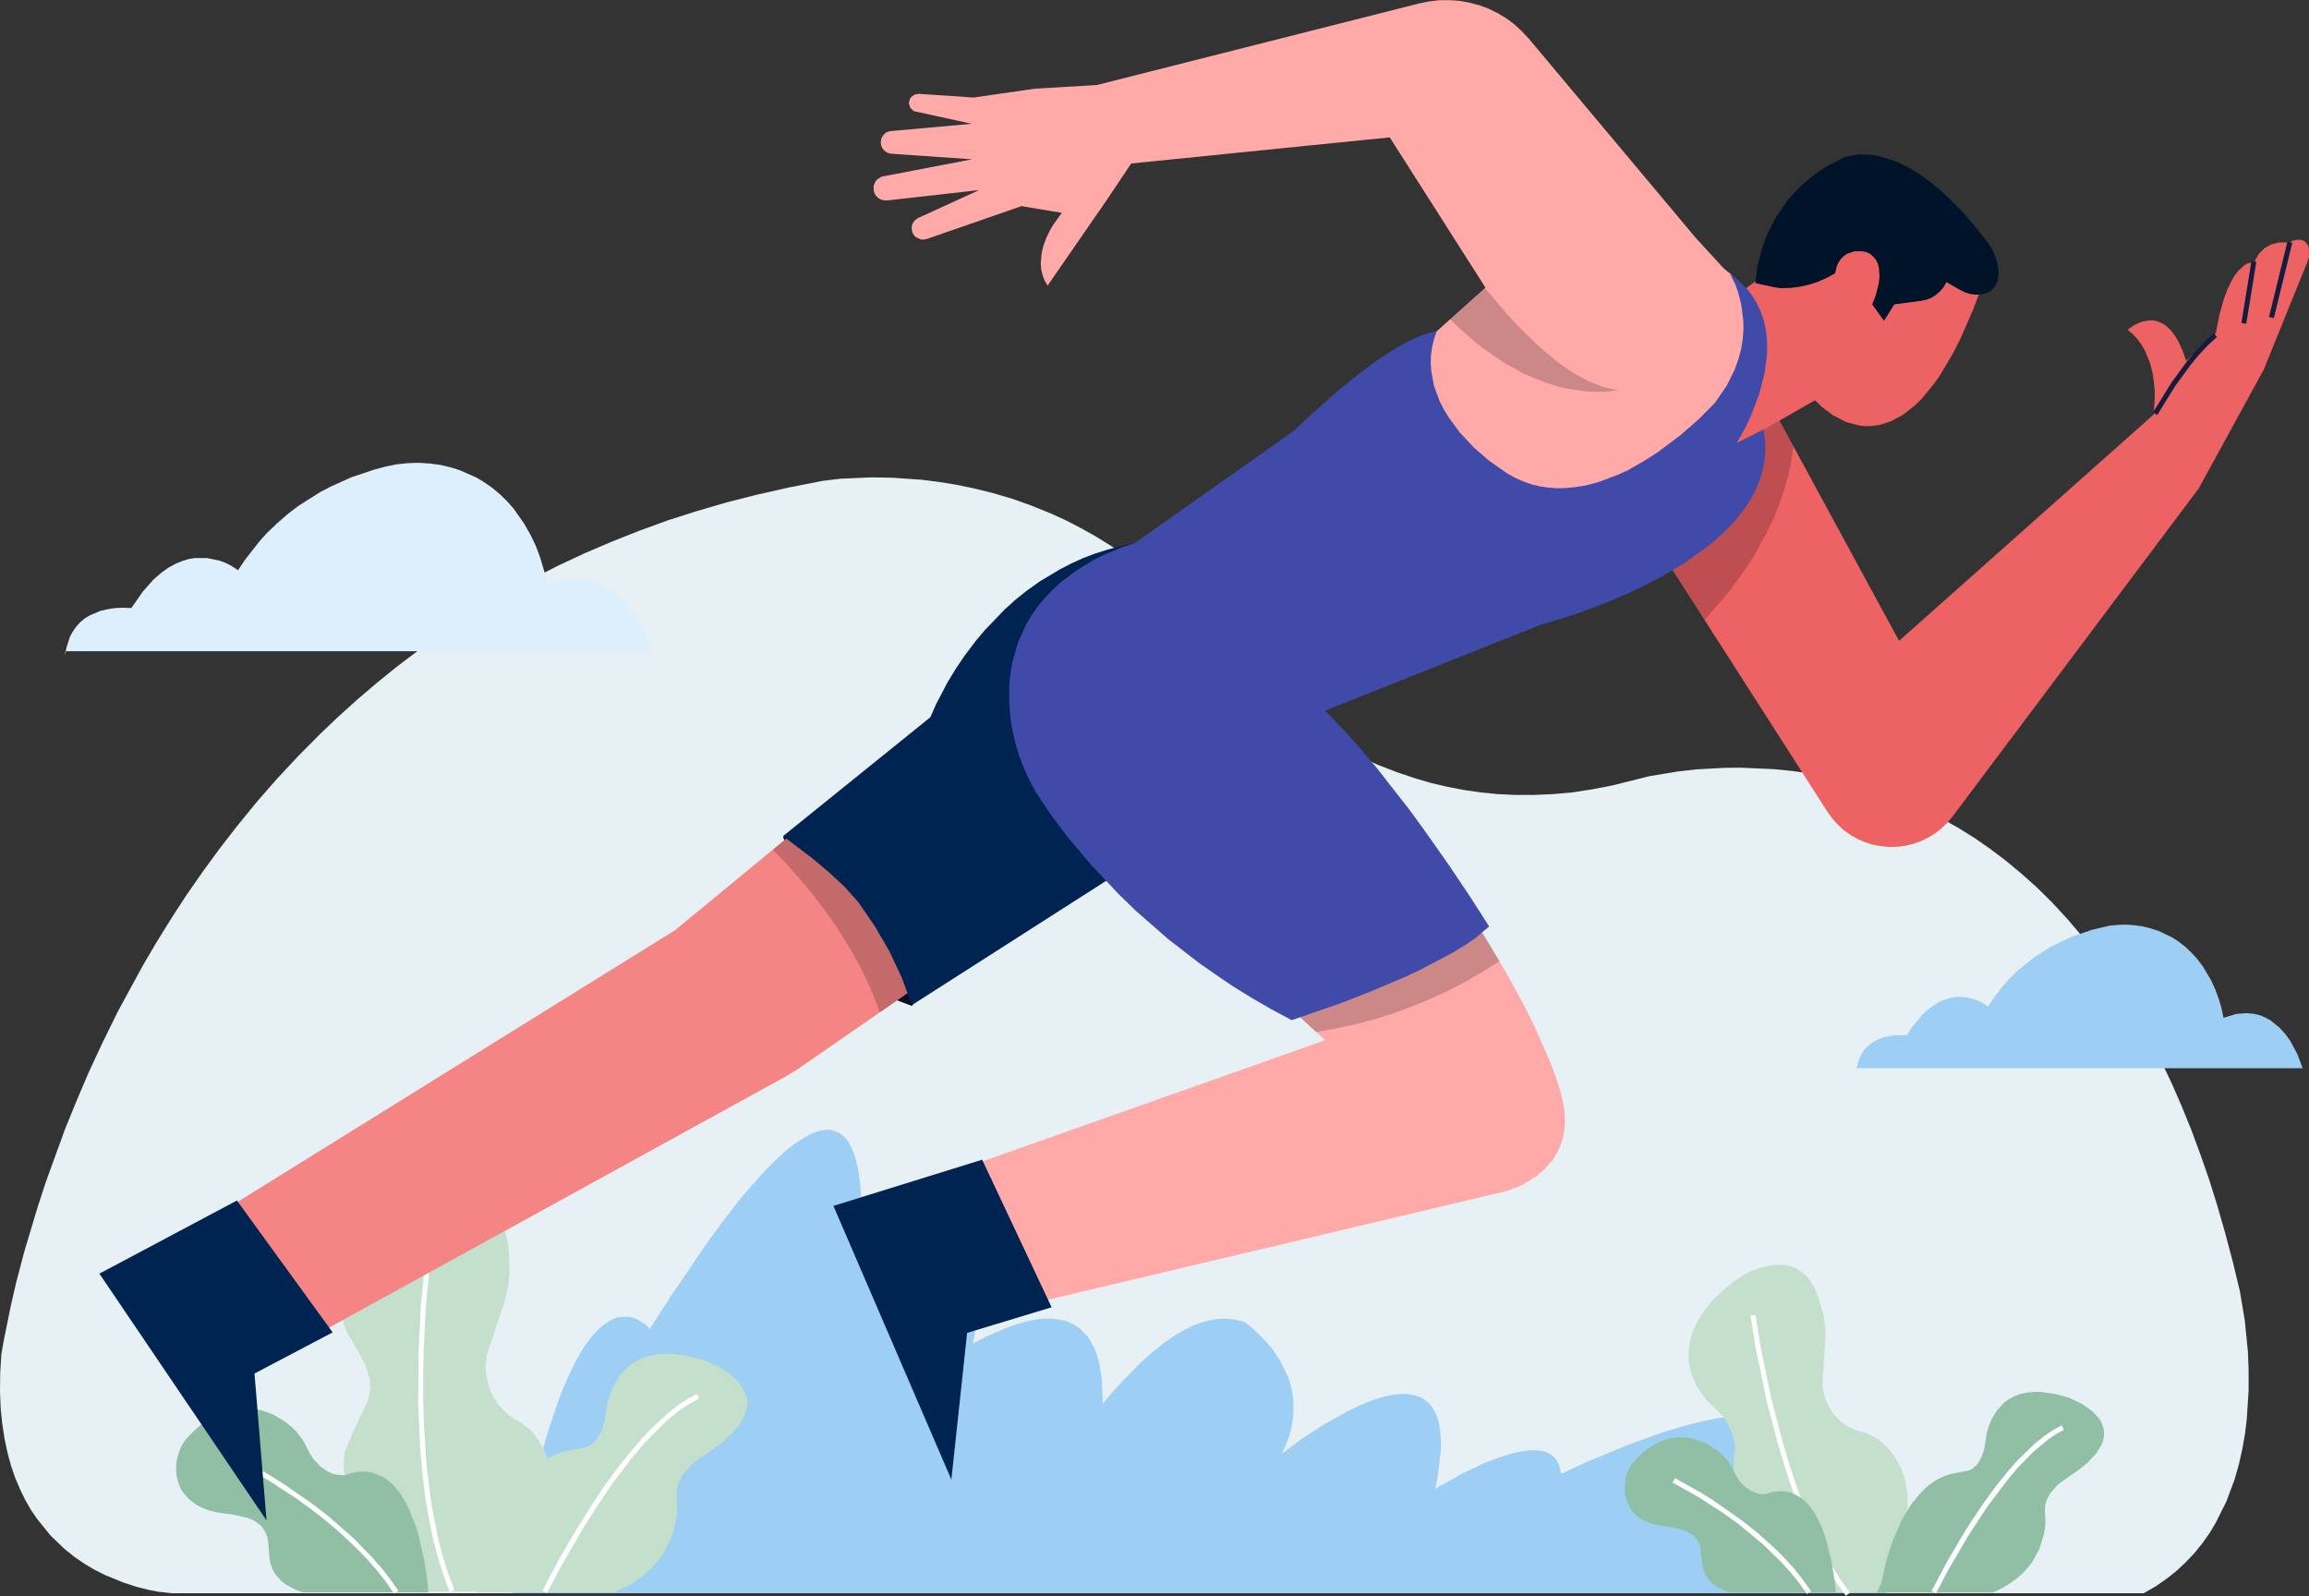 <svg height="954" node-id="1" sillyvg="true" template-height="954" template-width="1380" version="1.1" viewBox="0 0 1380 954" width="1380" xmlns="http://www.w3.org/2000/svg" xmlns:xlink="http://www.w3.org/1999/xlink"><rect x="0" y="0" width="1380" height="954" fill="#333333" stroke="none"/><defs node-id="82"><linearGradient gradientUnits="objectBoundingBox" id="linear-gradient" node-id="5" spreadMethod="pad" x1="660.06" x2="991.7" y1="997.03" y2="837.84"><stop offset="0" stop-color="#9dcef3"/><stop offset="1" stop-color="#ddeffd"/></linearGradient><linearGradient gradientUnits="objectBoundingBox" id="linear-gradient-2" node-id="8" spreadMethod="pad" x1="342.75" x2="730.75" y1="811.35" y2="827.35"><stop offset="0" stop-color="#9dcef3"/><stop offset="1" stop-color="#ddeffd"/></linearGradient><linearGradient gradientUnits="objectBoundingBox" id="linear-gradient-3" node-id="9" spreadMethod="pad" x1="1112.84" x2="1043.48" y1="951.84" y2="771.13"><stop offset="0" stop-color="#90bfa5"/><stop offset="1" stop-color="#c4dfcc"/></linearGradient><linearGradient gradientUnits="objectBoundingBox" id="linear-gradient-4" node-id="12" spreadMethod="pad" x1="971" x2="1097.18" y1="905.42" y2="905.42"><stop offset="0" stop-color="#90bfa5"/><stop offset="1" stop-color="#c4dfcc"/></linearGradient><linearGradient gradientUnits="objectBoundingBox" id="linear-gradient-5" node-id="13" spreadMethod="pad" x1="1121.66" x2="1257.58" y1="891.81" y2="891.81"><stop offset="0" stop-color="#90bfa5"/><stop offset="1" stop-color="#c4dfcc"/></linearGradient><linearGradient gradientUnits="objectBoundingBox" id="linear-gradient-6" node-id="14" spreadMethod="pad" x1="297.58" x2="229.58" y1="953.35" y2="728.35"><stop offset="0" stop-color="#90bfa5"/><stop offset="1" stop-color="#c4dfcc"/></linearGradient><linearGradient gradientUnits="objectBoundingBox" id="linear-gradient-7" node-id="15" spreadMethod="pad" x1="105.18" x2="255.96" y1="896.63" y2="896.63"><stop offset="0" stop-color="#90bfa5"/><stop offset="1" stop-color="#c4dfcc"/></linearGradient><linearGradient gradientUnits="objectBoundingBox" id="linear-gradient-8" node-id="16" spreadMethod="pad" x1="372.96" x2="352.96" y1="937.69" y2="816.69"><stop offset="0" stop-color="#90bfa5"/><stop offset="1" stop-color="#c4dfcc"/></linearGradient><linearGradient gradientUnits="objectBoundingBox" id="linear-gradient-9" node-id="17" spreadMethod="pad" x1="1109.49" x2="1376.18" y1="596.44" y2="596.44"><stop offset="0" stop-color="#9dcef3"/><stop offset="1" stop-color="#ddeffd"/></linearGradient><linearGradient gradientUnits="objectBoundingBox" id="linear-gradient-10" node-id="18" spreadMethod="pad" x1="408.96" x2="32.25" y1="330.9" y2="339.36"><stop offset="0" stop-color="#9dcef3"/><stop offset="1" stop-color="#ddeffd"/></linearGradient><linearGradient gradientUnits="objectBoundingBox" id="linear-gradient-11" node-id="19" spreadMethod="pad" x1="964" x2="1380.18" y1="324.76" y2="324.76"><stop offset="0" stop-color="#ed6263"/><stop offset="1" stop-color="#ffa9a9"/></linearGradient><linearGradient gradientUnits="objectBoundingBox" id="linear-gradient-12" node-id="22" spreadMethod="pad" x1="1001.67" x2="1183.27" y1="188.3" y2="188.3"><stop offset="0" stop-color="#ed6263"/><stop offset="1" stop-color="#ffa9a9"/></linearGradient><linearGradient gradientUnits="objectBoundingBox" id="linear-gradient-13" node-id="23" spreadMethod="pad" x1="948.05" x2="594.01" y1="564.5" y2="804.53"><stop offset="0" stop-color="#ed6263"/><stop offset="1" stop-color="#ffa9a9"/></linearGradient><linearGradient gradientUnits="objectBoundingBox" id="linear-gradient-14" node-id="24" spreadMethod="pad" x1="572.24" x2="169.68" y1="507.62" y2="752.04"><stop offset="0" stop-color="#ed6263"/><stop offset="0.19" stop-color="#f07071"/><stop offset="1" stop-color="#ffa9a9"/></linearGradient><linearGradient gradientUnits="objectBoundingBox" id="linear-gradient-15" node-id="28" spreadMethod="pad" x1="1022.22" x2="572.18" y1="207.9" y2="96.89"><stop offset="0" stop-color="#ed6263"/><stop offset="1" stop-color="#ffa9a9"/></linearGradient><linearGradient gradientUnits="objectBoundingBox" id="linear-gradient-16" node-id="29" spreadMethod="pad" x1="468" x2="681" y1="462.73" y2="462.73"><stop offset="0" stop-color="#002452"/><stop offset="1" stop-color="#001328"/></linearGradient><linearGradient gradientUnits="objectBoundingBox" id="linear-gradient-17" node-id="32" spreadMethod="pad" x1="603.04" x2="1056.22" y1="386.73" y2="386.73"><stop offset="0" stop-color="#404aa9"/><stop offset="1" stop-color="#7284d3"/></linearGradient><linearGradient gradientUnits="objectBoundingBox" id="linear-gradient-18" node-id="35" spreadMethod="pad" x1="59.44" x2="198.83" y1="813.11" y2="813.11"><stop offset="0" stop-color="#002452"/><stop offset="1" stop-color="#001328"/></linearGradient><linearGradient gradientUnits="objectBoundingBox" id="linear-gradient-19" node-id="36" spreadMethod="pad" x1="498.09" x2="628.45" y1="788.69" y2="788.69"><stop offset="0" stop-color="#002452"/><stop offset="1" stop-color="#001328"/></linearGradient><linearGradient gradientUnits="objectBoundingBox" id="linear-gradient-20" node-id="37" spreadMethod="pad" x1="1189.45" x2="1063.45" y1="173.44" y2="121.44"><stop offset="0" stop-color="#002452"/><stop offset="1" stop-color="#001328"/></linearGradient></defs><g node-id="307"><g node-id="308"><path d="M 1281.20 952.20 L 102.60 952.20 L 94.60 951.30 L 88.40 950.10 L 81.70 948.40 L 73.70 945.80 L 62.50 941.20 L 56.40 938.10 L 50.50 934.60 L 44.50 930.50 L 38.50 925.70 L 30.10 917.60 L 22.10 907.70 L 18.50 902.40 L 15.10 896.50 L 12.00 890.10 L 9.00 883.00 L 6.60 876.00 L 4.50 868.30 L 2.70 859.80 L 1.30 850.60 L 0.40 841.60 L 0.00 831.80 L 0.10 821.10 L 0.80 809.40 L 2.10 801.90 L 6.40 780.70 L 9.70 766.30 L 14.50 748.10 L 22.40 721.70 L 27.40 706.40 L 38.80 675.00 L 45.80 657.80 L 53.10 640.70 L 61.40 622.90 L 70.50 604.40 L 85.40 577.00 L 93.70 562.90 L 102.50 548.70 L 111.60 534.70 L 121.30 520.80 L 131.60 506.70 L 142.50 492.70 L 153.70 479.00 L 165.60 465.40 L 178.10 452.00 L 191.30 438.70 L 202.10 428.40 L 213.30 418.30 L 225.00 408.30 L 237.10 398.50 L 249.80 388.90 L 262.50 379.80 L 275.80 370.80 L 289.60 362.20 L 303.90 353.80 L 318.80 345.60 L 333.70 338.00 L 349.10 330.80 L 365.20 323.90 L 381.80 317.30 L 399.10 311.00 L 416.30 305.50 L 434.10 300.30 L 452.60 295.60 L 471.70 291.30 L 491.60 287.40 L 502.40 286.10 L 520.80 285.30 L 533.00 285.50 L 550.70 286.70 L 560.90 288.00 L 571.00 289.60 L 581.70 291.80 L 593.10 294.60 L 604.40 297.90 L 616.00 302.00 L 628.10 306.90 L 636.90 310.90 L 645.80 315.50 L 654.90 320.60 L 664.10 326.30 L 672.90 332.30 L 681.80 338.90 L 690.70 346.20 L 699.60 354.30 L 708.00 362.60 L 716.40 371.70 L 724.70 381.70 L 733.00 392.50 L 740.20 400.40 L 753.50 413.00 L 762.70 420.70 L 776.70 431.20 L 793.60 442.10 L 802.90 447.30 L 813.10 452.40 L 823.50 457.10 L 834.60 461.40 L 846.50 465.40 L 855.50 468.00 L 864.90 470.20 L 874.70 472.10 L 885.00 473.60 L 895.20 474.60 L 905.80 475.10 L 916.80 475.10 L 928.20 474.60 L 939.50 473.60 L 951.20 471.80 L 963.30 469.50 L 985.70 463.90 L 1002.60 461.10 L 1014.00 459.80 L 1030.70 458.90 L 1040.40 458.80 L 1060.30 459.70 L 1071.40 460.80 L 1082.40 462.40 L 1093.90 464.70 L 1105.90 467.60 L 1114.80 470.10 L 1133.10 476.50 L 1142.60 480.40 L 1151.80 484.70 L 1161.10 489.50 L 1170.60 494.90 L 1180.20 500.90 L 1189.40 507.30 L 1198.70 514.30 L 1208.10 522.10 L 1217.60 530.60 L 1226.50 539.40 L 1235.40 549.00 L 1244.40 559.60 L 1253.30 571.00 L 1266.60 590.00 L 1279.80 611.70 L 1286.30 623.70 L 1292.20 635.40 L 1298.10 647.80 L 1303.90 661.10 L 1309.60 675.10 L 1315.10 690.00 L 1320.20 704.60 L 1325.00 719.90 L 1329.70 736.20 L 1334.30 753.50 L 1338.70 771.70 L 1341.60 789.00 L 1343.50 807.90 L 1343.90 818.90 L 1343.90 831.30 L 1342.80 848.30 L 1341.70 857.30 L 1340.10 866.30 L 1338.10 875.20 L 1335.50 884.30 L 1330.60 897.40 L 1324.20 910.20 L 1320.50 916.40 L 1316.30 922.30 L 1311.70 928.00 L 1306.50 933.50 L 1301.10 938.60 L 1295.10 943.40 L 1288.50 948.00 L 1281.20 952.20 Z" fill="#e6f0f5" fill-rule="nonzero" group-id="1,2" node-id="210" stroke="none" target-height="666.9" target-width="1343.9" target-x="0" target-y="285.3"/></g><g node-id="309"><path d="M 1127.00 952.20 L 587.60 952.20 L 590.20 947.00 L 597.60 933.10 L 609.00 912.70 L 623.90 888.20 L 632.30 875.30 L 641.30 862.20 L 650.90 849.20 L 660.80 836.80 L 667.70 828.80 L 681.50 814.60 L 688.70 808.10 L 695.80 802.50 L 702.70 797.80 L 708.20 794.60 L 713.50 792.10 L 718.70 790.20 L 723.80 788.90 L 728.00 788.30 L 732.00 788.10 L 736.10 788.40 L 740.00 789.10 L 744.00 790.30 L 749.00 794.20 L 756.30 801.40 L 760.40 806.20 L 765.30 813.60 L 769.60 822.40 L 771.20 827.20 L 772.40 832.40 L 773.00 837.70 L 773.10 843.40 L 772.50 849.50 L 771.70 853.90 L 770.40 858.60 L 768.50 863.50 L 766.10 868.80 L 778.00 860.00 L 790.50 851.80 L 805.40 843.40 L 813.30 839.60 L 821.10 836.60 L 826.40 834.90 L 831.40 833.80 L 836.10 833.20 L 839.60 833.10 L 842.90 833.40 L 845.90 834.00 L 848.80 835.00 L 851.30 836.50 L 853.70 838.40 L 855.80 840.80 L 857.60 843.90 L 859.00 847.00 L 860.10 851.00 L 860.80 855.70 L 861.20 861.50 L 861.10 867.00 L 859.50 881.00 L 857.80 889.80 L 874.50 880.40 L 887.30 874.40 L 894.20 871.70 L 901.10 869.40 L 907.80 867.70 L 912.20 867.00 L 916.20 866.70 L 919.90 866.90 L 922.60 867.40 L 924.90 868.20 L 927.00 869.40 L 928.80 870.80 L 930.30 872.60 L 931.50 874.80 L 932.40 877.50 L 933.00 880.90 L 948.20 873.80 L 973.80 863.20 L 994.60 855.80 L 1005.40 852.50 L 1016.20 849.70 L 1026.50 847.60 L 1039.70 846.00 L 1050.10 846.10 L 1054.10 846.60 L 1061.00 848.60 L 1064.10 850.20 L 1066.80 852.10 L 1069.00 854.40 L 1070.90 857.10 L 1072.20 860.10 L 1073.10 863.50 L 1073.50 867.70 L 1073.40 872.60 L 1072.70 877.30 L 1071.50 882.70 L 1069.60 889.00 L 1066.80 896.40 L 1079.30 894.50 L 1091.80 893.60 L 1098.80 893.60 L 1110.60 894.70 L 1119.40 896.90 L 1123.50 898.60 L 1127.10 900.60 L 1130.30 903.10 L 1132.40 905.30 L 1134.10 907.80 L 1135.50 910.60 L 1136.60 913.80 L 1137.20 917.00 L 1137.30 920.70 L 1137.00 924.90 L 1136.10 929.80 L 1134.90 934.30 L 1133.00 939.50 L 1130.40 945.50 L 1127.00 952.20 Z" fill="url(#linear-gradient)" fill-rule="nonzero" group-id="1,3" node-id="214" stroke="none" target-height="164.1" target-width="549.7" target-x="587.6" target-y="788.1"/><path d="M 306.00 952.20 L 746.90 952.20 L 744.80 939.50 L 743.40 933.50 L 738.90 919.00 L 735.70 911.20 L 730.40 900.80 L 727.30 895.80 L 723.70 890.90 L 719.80 886.30 L 715.50 882.00 L 708.20 876.40 L 704.20 873.90 L 699.90 871.80 L 695.40 870.00 L 690.70 868.60 L 685.50 867.50 L 679.90 866.90 L 674.40 866.70 L 668.50 867.00 L 662.10 867.80 L 655.10 869.20 L 657.30 856.90 L 658.70 844.20 L 659.00 837.10 L 658.60 824.50 L 657.00 814.80 L 655.70 810.10 L 654.10 805.80 L 652.00 801.80 L 650.20 799.00 L 645.60 794.30 L 642.90 792.30 L 640.00 790.70 L 636.80 789.50 L 633.00 788.60 L 628.80 788.10 L 624.70 788.10 L 620.00 788.50 L 614.70 789.50 L 608.60 791.10 L 603.00 793.00 L 589.50 798.80 L 581.50 803.00 L 583.60 791.00 L 584.90 778.70 L 585.10 764.70 L 584.20 755.30 L 582.10 746.50 L 580.60 742.50 L 578.70 739.00 L 577.00 736.50 L 572.80 732.50 L 570.30 731.00 L 567.60 729.80 L 564.60 729.00 L 561.20 728.60 L 557.20 728.60 L 553.40 729.00 L 549.10 730.00 L 544.20 731.50 L 538.50 733.80 L 527.40 739.40 L 513.30 748.30 L 514.70 729.10 L 514.60 714.80 L 514.10 707.40 L 513.10 700.10 L 511.60 693.40 L 510.30 689.10 L 508.60 685.30 L 506.80 682.10 L 505.10 680.00 L 503.20 678.20 L 501.10 676.90 L 498.80 675.90 L 496.40 675.30 L 493.70 675.20 L 490.70 675.70 L 487.10 676.70 L 483.80 678.10 L 475.80 683.00 L 470.80 686.80 L 464.80 692.10 L 457.70 699.20 L 449.40 708.30 L 441.50 717.70 L 432.50 729.30 L 422.20 743.40 L 401.00 774.60 L 388.40 794.20 L 385.60 791.40 L 380.70 788.40 L 377.50 787.30 L 375.20 786.90 L 369.90 787.20 L 367.20 788.00 L 364.20 789.50 L 360.90 791.70 L 357.80 794.30 L 354.50 797.90 L 350.70 802.70 L 347.40 807.70 L 343.80 814.20 L 339.90 822.20 L 336.30 830.40 L 332.60 840.40 L 328.60 852.30 L 324.90 864.40 L 317.20 895.00 L 313.60 911.50 L 306.00 952.20 Z" fill="url(#linear-gradient-2)" fill-rule="nonzero" group-id="1,3" node-id="216" stroke="none" target-height="277" target-width="440.9" target-x="306" target-y="675.2"/></g><g node-id="310"><path d="M 1140.10 902.30 L 1137.60 920.20 L 1135.40 930.70 L 1132.10 941.90 L 1129.90 947.20 L 1127.50 951.80 L 1084.50 951.80 L 1045.90 903.50 L 1041.60 896.30 L 1038.40 888.60 L 1037.10 884.20 L 1036.20 879.40 L 1036.10 872.90 L 1036.90 865.50 L 1036.70 862.50 L 1035.00 855.90 L 1031.70 849.50 L 1029.40 846.40 L 1026.40 843.00 L 1020.30 837.00 L 1018.10 834.50 L 1014.10 828.50 L 1011.00 821.40 L 1010.00 817.60 L 1009.40 813.50 L 1009.20 809.20 L 1009.50 804.80 L 1010.40 800.30 L 1011.90 795.40 L 1014.00 790.80 L 1016.80 785.90 L 1020.60 780.80 L 1023.60 777.20 L 1031.60 769.60 L 1036.60 765.60 L 1043.10 761.50 L 1047.10 759.60 L 1051.80 757.80 L 1056.60 756.60 L 1061.60 755.90 L 1064.90 755.90 L 1068.20 756.30 L 1071.40 757.20 L 1074.40 758.60 L 1077.30 760.50 L 1080.20 763.10 L 1081.90 765.30 L 1085.20 771.20 L 1086.70 775.10 L 1090.00 786.70 L 1090.90 793.80 L 1091.00 798.30 L 1089.20 828.50 L 1090.20 834.00 L 1091.20 836.90 L 1094.30 842.90 L 1096.40 845.70 L 1098.80 848.30 L 1101.60 850.70 L 1104.70 852.80 L 1108.20 854.40 L 1115.50 856.60 L 1119.00 858.20 L 1122.60 860.40 L 1125.90 863.10 L 1129.10 866.40 L 1132.10 870.20 L 1134.60 874.40 L 1136.80 879.10 L 1138.50 884.30 L 1140.00 892.70 L 1140.10 902.30 Z" fill="url(#linear-gradient-3)" fill-rule="nonzero" group-id="1,4" node-id="220" stroke="none" target-height="195.9" target-width="130.9" target-x="1009.2" target-y="755.9"/><path d="M 1103.20 953.70 L 1098.10 946.70 L 1093.30 939.10 L 1088.70 930.90 L 1084.40 922.50 L 1076.60 904.70 L 1071.40 890.90 L 1066.80 877.00 L 1062.60 863.10 L 1055.80 837.00 L 1049.20 805.20 L 1046.20 786.30 L 1049.20 785.90 L 1052.20 804.70 L 1058.70 836.20 L 1065.50 862.10 L 1069.60 875.90 L 1074.20 889.60 L 1079.30 903.30 L 1087.10 920.90 L 1091.30 929.30 L 1095.80 937.40 L 1100.60 944.90 L 1105.60 951.90 Z" fill="#ffffff" fill-rule="nonzero" group-id="1,4" node-id="222" stroke="none" target-height="167.8" target-width="59.4" target-x="1046.2" target-y="785.9"/><path d="M 1097.20 951.80 L 1034.00 951.80 L 1029.60 950.20 L 1026.20 948.40 L 1023.70 946.60 L 1021.50 944.40 L 1019.90 942.20 L 1018.80 939.90 L 1017.60 936.40 L 1016.20 924.00 L 1015.30 921.70 L 1012.70 918.20 L 1009.20 915.70 L 1006.10 914.40 L 999.50 912.80 L 991.00 911.60 L 987.20 910.70 L 981.30 908.10 L 979.00 906.60 L 976.30 904.10 L 974.30 901.40 L 972.80 898.60 L 971.80 895.50 L 971.20 892.40 L 971.00 889.30 L 971.70 883.30 L 972.40 880.60 L 974.60 875.90 L 979.00 870.70 L 982.20 867.80 L 988.30 863.50 L 992.70 861.40 L 996.80 860.00 L 1000.90 859.30 L 1005.00 859.00 L 1008.90 859.30 L 1012.60 860.00 L 1019.60 862.60 L 1025.70 866.40 L 1030.60 870.70 L 1034.20 875.50 L 1038.30 883.20 L 1040.30 886.00 L 1042.30 888.10 L 1046.70 891.20 L 1051.40 892.80 L 1053.30 893.00 L 1055.20 892.90 L 1059.10 891.80 L 1062.50 891.30 L 1065.70 891.20 L 1068.50 891.60 L 1071.30 892.40 L 1076.40 895.10 L 1078.70 897.00 L 1081.40 900.00 L 1083.90 903.30 L 1086.10 907.20 L 1089.00 913.30 L 1091.30 919.80 L 1094.60 932.90 L 1096.40 944.30 L 1097.20 951.80 Z" fill="url(#linear-gradient-4)" fill-rule="nonzero" group-id="1,4" node-id="224" stroke="none" target-height="92.8" target-width="126.2" target-x="971" target-y="859"/><path d="M 1243.40 877.70 L 1232.40 885.40 L 1229.40 887.80 L 1225.20 892.60 L 1223.00 896.90 L 1222.40 899.30 L 1222.10 901.80 L 1222.50 909.60 L 1222.20 913.50 L 1221.40 917.60 L 1218.80 925.90 L 1215.00 932.90 L 1212.50 936.30 L 1209.40 939.70 L 1205.70 943.10 L 1201.60 946.10 L 1196.80 949.10 L 1191.00 951.80 L 1121.70 951.80 L 1124.20 946.70 L 1127.60 932.00 L 1131.30 920.60 L 1136.70 908.30 L 1142.50 898.70 L 1148.00 892.10 L 1151.00 889.10 L 1154.30 886.50 L 1157.80 884.20 L 1161.50 882.40 L 1165.50 881.00 L 1176.40 878.90 L 1178.70 877.90 L 1181.50 875.50 L 1184.00 871.40 L 1185.10 868.60 L 1186.10 864.90 L 1187.40 856.40 L 1188.50 852.70 L 1190.20 848.50 L 1193.30 843.20 L 1197.80 838.30 L 1200.70 836.20 L 1204.00 834.40 L 1207.50 833.10 L 1211.70 832.20 L 1216.60 831.80 L 1220.20 831.90 L 1228.90 833.20 L 1236.90 835.50 L 1244.40 839.10 L 1250.70 843.60 L 1254.70 848.00 L 1256.20 850.60 L 1257.10 853.30 L 1257.60 856.30 L 1257.50 858.40 L 1257.00 860.80 L 1256.10 863.40 L 1252.80 868.70 L 1247.40 874.40 L 1243.40 877.70 Z" fill="url(#linear-gradient-5)" fill-rule="nonzero" group-id="1,4" node-id="226" stroke="none" target-height="120" target-width="135.9" target-x="1121.7" target-y="831.8"/><path d="M 1079.90 952.70 L 1075.30 946.10 L 1070.30 939.90 L 1064.90 933.90 L 1053.50 922.80 L 1038.70 910.60 L 1030.20 904.50 L 1014.90 894.60 L 999.70 886.10 L 1001.00 883.40 L 1016.40 892.00 L 1023.60 896.50 L 1040.50 908.30 L 1049.70 915.50 L 1061.50 926.10 L 1067.20 931.90 L 1072.70 938.00 L 1077.70 944.40 L 1082.40 951.00 Z" fill="#ffffff" fill-rule="nonzero" group-id="1,4" node-id="228" stroke="none" target-height="69.3" target-width="82.7" target-x="999.7" target-y="883.4"/><path d="M 1157.10 952.20 L 1154.40 950.90 L 1164.00 932.80 L 1173.90 916.00 L 1179.80 906.80 L 1186.40 897.10 L 1193.40 887.60 L 1200.70 878.60 L 1205.90 872.70 L 1216.20 862.70 L 1221.70 858.30 L 1227.00 854.70 L 1232.20 851.90 L 1233.50 854.60 L 1229.00 857.00 L 1224.50 860.00 L 1215.30 867.60 L 1206.20 876.90 L 1199.70 884.60 L 1187.30 901.10 L 1176.40 917.80 L 1164.00 939.00 L 1157.10 952.20 Z" fill="#ffffff" fill-rule="nonzero" group-id="1,4" node-id="230" stroke="none" target-height="100.3" target-width="79.1" target-x="1154.4" target-y="851.9"/></g><g node-id="311"><path d="M 326.70 910.90 L 322.80 920.50 L 316.80 933.70 L 310.70 945.40 L 307.10 951.20 L 249.50 951.20 L 247.60 950.70 L 209.80 890.60 L 207.30 885.90 L 206.30 882.60 L 205.50 878.30 L 205.30 875.40 L 206.00 868.20 L 210.40 857.20 L 219.30 838.30 L 220.50 834.80 L 221.40 829.70 L 220.90 823.80 L 218.60 816.30 L 214.30 807.90 L 207.90 797.20 L 206.20 793.10 L 204.70 788.60 L 203.70 783.80 L 203.10 778.80 L 203.10 773.60 L 203.70 768.20 L 204.60 764.20 L 206.00 760.20 L 207.80 756.00 L 210.10 751.80 L 212.80 747.90 L 216.10 744.00 L 220.00 740.10 L 224.70 736.00 L 229.60 732.60 L 235.30 729.10 L 241.90 725.60 L 249.50 722.20 L 258.20 719.50 L 263.50 718.50 L 269.40 718.00 L 277.30 718.20 L 281.20 718.80 L 285.00 719.80 L 288.70 721.30 L 292.10 723.30 L 296.60 727.20 L 300.30 732.70 L 301.70 735.80 L 302.80 739.40 L 303.70 743.60 L 304.20 748.50 L 304.50 761.50 L 303.70 769.00 L 301.60 777.70 L 290.70 810.50 L 290.20 817.20 L 290.40 820.80 L 292.20 828.60 L 293.70 832.50 L 295.70 836.30 L 298.20 839.90 L 302.80 844.70 L 305.60 846.80 L 312.40 850.90 L 315.90 853.80 L 319.40 857.50 L 322.30 861.50 L 325.00 866.20 L 327.30 871.60 L 329.50 880.10 L 330.40 889.80 L 330.20 894.70 L 329.60 899.80 L 328.40 905.20 L 326.70 910.90 Z" fill="url(#linear-gradient-6)" fill-rule="nonzero" group-id="1,5" node-id="234" stroke="none" target-height="233.2" target-width="127.3" target-x="203.1" target-y="718"/><path d="M 268.80 951.50 L 265.20 941.90 L 262.00 931.80 L 259.20 921.20 L 256.90 910.40 L 254.90 899.40 L 253.30 888.20 L 251.10 865.70 L 249.90 838.00 L 250.20 807.20 L 251.50 780.80 L 254.60 748.90 L 257.60 749.30 L 254.50 781.00 L 253.20 807.20 L 252.90 822.30 L 252.90 837.80 L 253.50 854.20 L 255.00 876.40 L 257.80 898.70 L 262.00 920.30 L 264.80 930.80 L 268.00 940.80 L 271.60 950.30 Z" fill="#ffffff" fill-rule="nonzero" group-id="1,5" node-id="236" stroke="none" target-height="202.6" target-width="21.7" target-x="249.9" target-y="748.9"/><path d="M 256.00 951.70 L 180.90 951.70 L 176.60 950.10 L 170.50 946.80 L 168.00 944.80 L 164.50 940.80 L 162.70 937.50 L 161.60 934.20 L 161.00 930.80 L 160.30 921.90 L 159.70 918.60 L 158.70 915.90 L 157.30 913.60 L 155.60 911.60 L 153.60 910.00 L 151.40 908.60 L 147.70 907.10 L 139.80 905.30 L 129.70 903.90 L 125.20 902.80 L 121.40 901.40 L 118.10 899.80 L 112.80 895.90 L 108.90 891.30 L 107.60 888.80 L 106.30 885.30 L 105.50 881.70 L 105.20 878.10 L 105.40 874.40 L 106.00 871.00 L 107.00 867.70 L 108.30 864.50 L 109.90 861.80 L 111.70 859.50 L 115.70 855.40 L 119.60 851.90 L 123.30 849.20 L 130.90 845.00 L 134.60 843.60 L 141.90 842.00 L 146.70 841.70 L 151.40 842.00 L 155.80 842.80 L 160.00 844.10 L 164.00 845.80 L 171.20 850.20 L 176.90 855.30 L 181.20 861.00 L 185.50 869.20 L 187.40 872.10 L 191.40 876.40 L 195.40 879.20 L 198.30 880.60 L 200.80 881.30 L 204.70 881.70 L 206.20 881.60 L 210.10 880.40 L 213.80 879.70 L 217.10 879.50 L 220.20 879.70 L 223.20 880.40 L 228.80 882.60 L 231.30 884.30 L 234.40 886.90 L 237.20 890.00 L 239.90 893.60 L 244.30 901.50 L 248.70 912.70 L 250.70 919.50 L 253.60 932.90 L 255.30 944.10 L 256.00 951.70 Z" fill="url(#linear-gradient-7)" fill-rule="nonzero" group-id="1,5" node-id="238" stroke="none" target-height="110" target-width="150.8" target-x="105.2" target-y="841.7"/><path d="M 429.70 863.60 L 416.60 872.70 L 413.10 875.60 L 408.10 881.20 L 405.40 886.40 L 404.70 889.20 L 404.40 892.20 L 404.80 901.50 L 404.40 906.10 L 403.60 911.00 L 401.90 916.90 L 400.40 920.80 L 395.90 929.20 L 393.00 933.20 L 389.30 937.20 L 384.90 941.30 L 377.30 946.60 L 367.40 951.70 L 285.00 951.70 L 288.00 945.50 L 290.50 933.60 L 292.00 928.00 L 296.40 914.50 L 299.40 907.20 L 302.90 900.00 L 306.90 892.80 L 309.80 888.50 L 316.20 880.60 L 319.90 877.10 L 323.80 874.00 L 327.90 871.30 L 332.30 869.10 L 337.10 867.50 L 350.10 865.00 L 352.80 863.70 L 356.10 860.90 L 359.10 856.10 L 360.40 852.70 L 361.60 848.30 L 362.20 842.50 L 363.10 838.30 L 364.40 833.80 L 366.40 828.90 L 370.10 822.60 L 372.60 819.50 L 375.50 816.70 L 378.80 814.30 L 382.80 812.10 L 385.90 810.90 L 393.30 809.30 L 402.10 809.10 L 412.40 810.60 L 421.40 813.20 L 428.90 816.50 L 433.00 818.90 L 436.80 821.60 L 440.30 824.80 L 442.30 827.10 L 445.30 832.20 L 446.20 835.00 L 446.60 838.00 L 446.40 841.20 L 445.60 844.40 L 444.10 847.80 L 441.80 851.70 L 438.90 855.20 L 434.90 859.20 L 429.70 863.60 Z" fill="url(#linear-gradient-8)" fill-rule="nonzero" group-id="1,5" node-id="240" stroke="none" target-height="142.6" target-width="161.6" target-x="285" target-y="809.1"/><path d="M 235.60 952.50 L 231.00 945.80 L 226.00 939.40 L 220.60 933.20 L 215.00 927.20 L 203.30 916.10 L 194.20 908.40 L 185.30 901.50 L 176.40 895.10 L 160.40 884.70 L 140.20 873.30 L 141.50 870.60 L 155.50 878.20 L 169.90 887.10 L 187.10 899.10 L 196.20 906.10 L 211.40 919.40 L 222.90 931.30 L 228.40 937.60 L 233.40 944.10 L 238.10 950.80 Z" fill="#ffffff" fill-rule="nonzero" group-id="1,5" node-id="242" stroke="none" target-height="81.9" target-width="97.9" target-x="140.2" target-y="870.6"/><path d="M 326.90 952.00 L 324.20 950.70 L 333.20 933.60 L 342.60 917.20 L 354.50 898.20 L 361.10 888.30 L 368.30 878.40 L 375.90 868.80 L 383.70 859.70 L 389.10 853.90 L 399.90 844.00 L 405.60 839.60 L 411.10 836.00 L 416.50 833.10 L 417.80 835.80 L 412.50 838.70 L 407.10 842.20 L 401.50 846.60 L 396.10 851.30 L 385.30 862.40 L 377.60 871.50 L 370.10 881.20 L 362.90 891.20 L 349.90 911.00 L 335.20 936.30 L 326.90 952.00 Z" fill="#ffffff" fill-rule="nonzero" group-id="1,5" node-id="244" stroke="none" target-height="118.9" target-width="93.6" target-x="324.2" target-y="833.1"/></g><g node-id="312"><path d="M 1109.50 638.40 L 1376.20 638.40 L 1373.00 629.90 L 1368.80 622.10 L 1365.90 618.10 L 1362.40 614.20 L 1357.00 609.80 L 1353.80 608.10 L 1350.50 606.70 L 1346.80 605.90 L 1342.70 605.50 L 1336.40 606.00 L 1328.90 608.30 L 1327.50 601.70 L 1326.00 596.80 L 1324.10 591.60 L 1321.30 585.50 L 1316.50 577.50 L 1313.40 573.40 L 1310.00 569.60 L 1306.10 565.90 L 1301.60 562.40 L 1298.10 560.20 L 1289.90 556.30 L 1285.20 554.80 L 1280.30 553.60 L 1275.30 552.90 L 1270.30 552.60 L 1265.30 552.80 L 1260.40 553.30 L 1250.30 555.70 L 1237.50 560.10 L 1225.60 565.90 L 1215.70 572.20 L 1206.00 580.00 L 1201.20 584.70 L 1196.70 589.70 L 1192.40 595.30 L 1188.20 601.50 L 1184.00 598.90 L 1180.80 597.50 L 1175.70 596.20 L 1172.60 595.80 L 1169.60 595.80 L 1166.20 596.30 L 1162.60 597.30 L 1159.10 598.80 L 1155.40 601.10 L 1151.30 604.20 L 1148.60 606.80 L 1142.70 614.00 L 1139.60 618.70 L 1132.30 618.70 L 1125.50 620.00 L 1121.90 621.40 L 1118.40 623.50 L 1116.30 625.20 L 1114.30 627.30 L 1112.60 629.90 L 1111.20 632.70 L 1110.20 636.10 L 1109.50 640.20" fill="url(#linear-gradient-9)" fill-rule="nonzero" group-id="1,6" node-id="248" stroke="none" target-height="87.6" target-width="266.7" target-x="1109.5" target-y="552.6"/><path d="M 39.00 389.20 L 389.30 389.20 L 387.10 382.80 L 385.10 378.10 L 382.70 373.30 L 379.50 367.80 L 374.30 360.80 L 371.20 357.50 L 367.80 354.40 L 364.10 351.70 L 359.90 349.40 L 356.60 348.00 L 353.10 347.00 L 349.40 346.30 L 345.30 346.00 L 341.30 346.20 L 337.00 346.80 L 332.30 347.90 L 327.10 349.70 L 325.80 343.20 L 322.70 332.80 L 320.30 326.40 L 317.20 319.90 L 313.30 313.00 L 306.90 303.90 L 303.00 299.50 L 298.70 295.30 L 294.00 291.40 L 288.60 287.70 L 284.50 285.30 L 275.00 281.10 L 269.70 279.40 L 263.30 277.90 L 256.80 277.00 L 250.20 276.60 L 243.70 276.80 L 237.10 277.50 L 230.70 278.80 L 223.90 280.60 L 210.10 285.20 L 197.70 290.80 L 191.50 294.00 L 178.40 302.30 L 172.10 307.10 L 165.80 312.60 L 159.40 318.70 L 155.00 323.60 L 146.40 334.60 L 142.30 340.80 L 138.30 338.20 L 135.00 336.50 L 131.40 335.10 L 123.70 333.50 L 116.50 333.50 L 112.80 334.10 L 108.90 335.30 L 104.60 337.10 L 100.60 339.30 L 96.30 342.40 L 91.70 346.40 L 85.40 353.50 L 78.50 363.40 L 73.00 363.20 L 69.00 363.40 L 64.80 364.00 L 60.00 365.10 L 53.80 367.70 L 50.70 369.60 L 47.90 371.90 L 45.40 374.70 L 43.10 378.10 L 41.70 380.80 L 39.60 387.50 L 39.00 391.70" fill="url(#linear-gradient-10)" fill-rule="nonzero" group-id="1,6" node-id="250" stroke="none" target-height="115.1" target-width="350.3" target-x="39" target-y="276.6"/></g><g node-id="313"><path d="M 468.00 500.20 L 476.30 520.80 L 484.10 537.00 L 488.90 545.90 L 494.10 554.70 L 504.20 569.30 L 513.10 580.00 L 518.00 584.90 L 523.00 589.30 L 528.20 593.20 L 532.30 595.80 L 536.50 598.00 L 545.00 601.20 L 554.00 588.20 L 480.00 494.20 Z" fill="#0a0e1e" fill-rule="nonzero" group-id="1,7" node-id="254" stroke="none" target-height="107" target-width="86" target-x="468" target-y="494.2"/><path d="M 1377.80 159.60 L 1353.00 220.80 L 1314.10 291.90 L 1166.90 488.10 L 1163.70 491.90 L 1160.20 495.20 L 1156.40 498.20 L 1152.20 500.70 L 1147.90 502.80 L 1143.30 504.40 L 1138.60 505.50 L 1133.80 506.10 L 1128.90 506.20 L 1123.90 505.70 L 1119.20 504.80 L 1114.50 503.30 L 1110.10 501.40 L 1105.90 499.00 L 1102.00 496.20 L 1098.40 492.90 L 1095.20 489.30 L 1092.30 485.30 L 964.00 285.10 L 1033.40 195.90 L 1135.00 383.00 L 1287.20 247.70 L 1287.80 238.10 L 1287.80 233.60 L 1287.30 228.30 L 1286.50 222.90 L 1285.10 217.20 L 1282.10 209.90 L 1280.10 206.30 L 1277.70 203.00 L 1274.90 199.90 L 1271.60 197.10 L 1275.20 194.50 L 1278.00 193.10 L 1281.10 192.00 L 1284.60 191.50 L 1287.00 191.50 L 1289.50 192.10 L 1292.20 193.20 L 1294.60 194.70 L 1297.10 197.10 L 1299.80 200.50 L 1302.00 204.20 L 1304.30 209.20 L 1306.60 215.70 L 1324.30 199.20 L 1326.40 188.30 L 1329.30 178.10 L 1331.30 172.80 L 1333.70 167.90 L 1335.50 164.80 L 1337.50 162.10 L 1341.40 158.50 L 1343.30 157.40 L 1347.40 156.50 L 1349.90 151.80 L 1353.70 148.10 L 1357.40 146.10 L 1362.10 144.90 L 1368.40 144.90 L 1370.20 143.90 L 1372.20 143.40 L 1374.40 143.30 L 1376.10 143.60 L 1377.40 144.20 L 1379.30 146.40 L 1379.90 148.00 L 1380.20 150.50 L 1379.90 153.50 L 1379.10 156.50 L 1377.80 159.60 Z" fill="url(#linear-gradient-11)" fill-rule="nonzero" group-id="1,7" node-id="256" stroke="none" target-height="362.9" target-width="416.2" target-x="964" target-y="143.3"/><g node-id="314"><path d="M 1071.90 266.80 L 1070.50 276.00 L 1068.60 284.90 L 1066.10 293.50 L 1063.20 301.90 L 1059.90 310.00 L 1056.30 317.60 L 1048.30 332.20 L 1044.00 338.80 L 1037.40 348.20 L 1031.00 356.50 L 1018.70 370.50 L 964.00 285.10 L 1033.40 195.90 Z" fill="#000000" fill-opacity="0.2" fill-rule="nonzero" group-id="1,7,8" node-id="260" stroke="none" target-height="174.6" target-width="107.9" target-x="964" target-y="195.9"/></g><path d="M 1032.30 269.20 L 1084.80 239.20 L 1088.70 243.10 L 1095.50 248.20 L 1103.30 252.20 L 1110.70 254.20 L 1114.60 254.70 L 1118.70 254.60 L 1123.20 254.00 L 1129.80 251.90 L 1137.20 248.00 L 1144.30 242.40 L 1148.20 238.70 L 1155.80 229.50 L 1159.60 224.10 L 1167.70 210.30 L 1171.40 203.00 L 1179.20 185.20 L 1183.30 174.40 L 1100.30 107.40 L 1053.30 165.10 L 1001.70 203.10 Z" fill="url(#linear-gradient-12)" fill-rule="nonzero" group-id="1,7" node-id="263" stroke="none" target-height="161.8" target-width="181.6" target-x="1001.7" target-y="107.4"/><path d="M 901.00 711.70 L 614.00 779.70 L 577.00 697.70 L 792.00 621.70 L 766.00 597.70 L 879.00 546.70 L 887.40 559.90 L 901.10 582.90 L 911.50 602.10 L 916.60 612.40 L 925.90 633.30 L 929.90 643.80 L 933.00 653.70 L 935.00 663.40 L 935.30 671.40 L 934.80 676.60 L 933.80 681.20 L 932.30 685.30 L 930.40 689.30 L 928.30 692.80 L 923.20 698.70 L 917.70 703.40 L 909.60 708.30 L 901.00 711.70 Z" fill="url(#linear-gradient-13)" fill-rule="nonzero" group-id="1,7" node-id="265" stroke="none" target-height="233" target-width="358.3" target-x="577" target-y="546.7"/><path d="M 556.10 584.10 L 476.90 638.90 L 469.90 643.20 L 188.00 798.20 L 140.40 719.30 L 403.50 555.90 L 493.10 482.10 Z" fill="url(#linear-gradient-14)" fill-rule="nonzero" group-id="1,7" node-id="267" stroke="none" target-height="316.1" target-width="415.7" target-x="140.4" target-y="482.1"/><g node-id="315"><path d="M 556.10 584.10 L 525.90 605.00 L 522.30 595.60 L 518.40 586.50 L 514.10 577.90 L 509.50 569.40 L 499.90 553.90 L 492.30 543.10 L 485.20 533.80 L 471.90 518.20 L 461.90 507.80 L 493.10 482.10 Z" fill="#000000" fill-opacity="0.2" fill-rule="nonzero" group-id="1,7,9" node-id="271" stroke="none" target-height="122.9" target-width="94.2" target-x="461.9" target-y="482.1"/></g><g node-id="316"><path d="M 896.20 574.40 L 886.10 580.80 L 875.90 586.70 L 865.40 592.20 L 854.70 597.10 L 843.70 601.60 L 832.60 605.70 L 821.30 609.20 L 809.90 612.20 L 798.30 614.70 L 786.60 616.80 L 766.00 597.80 L 879.00 546.80 L 887.40 559.90 L 896.20 574.40 Z" fill="#000000" fill-opacity="0.2" fill-rule="nonzero" group-id="1,7,10" node-id="276" stroke="none" target-height="70" target-width="130.2" target-x="766" target-y="546.8"/></g><path d="M 1050.50 270.20 L 902.50 349.20 L 830.50 223.20 L 887.80 171.90 L 830.60 82.10 L 676.10 97.70 L 661.90 118.90 L 626.10 170.70 L 624.20 167.40 L 623.00 164.10 L 622.30 160.90 L 622.00 157.50 L 622.60 151.00 L 623.80 146.20 L 625.50 141.80 L 627.50 137.70 L 629.50 134.30 L 634.60 127.20 L 610.50 123.20 L 553.70 142.90 L 552.00 143.20 L 550.30 143.10 L 547.30 141.70 L 546.20 140.50 L 545.30 138.90 L 544.90 137.20 L 544.90 135.50 L 545.30 133.90 L 546.10 132.50 L 547.20 131.30 L 548.70 130.30 L 585.20 113.60 L 530.20 119.80 L 528.30 119.70 L 526.60 119.30 L 525.10 118.50 L 523.80 117.30 L 522.80 115.90 L 522.20 114.10 L 522.10 111.10 L 523.30 108.30 L 524.30 107.20 L 526.80 105.60 L 581.00 95.20 L 533.00 91.90 L 531.30 91.60 L 529.80 91.00 L 528.40 89.90 L 527.40 88.60 L 526.70 87.10 L 526.40 85.40 L 526.50 83.60 L 527.10 82.00 L 528.10 80.60 L 529.30 79.40 L 530.80 78.70 L 532.60 78.30 L 580.80 74.00 L 546.10 66.40 L 544.00 64.40 L 543.20 61.70 L 543.80 59.00 L 544.60 58.00 L 546.60 56.50 L 549.20 56.10 L 581.90 58.30 L 618.50 53.00 L 655.60 50.80 L 848.40 2.00 L 854.40 0.80 L 860.50 0.10 L 866.50 0.10 L 872.50 0.50 L 878.30 1.60 L 884.10 3.10 L 889.70 5.20 L 895.00 7.80 L 900.20 10.90 L 905.00 14.50 L 909.50 18.60 L 913.70 23.10 L 1013.50 142.20 L 1030.00 160.20 L 1034.30 163.70 L 1038.00 167.20 L 1041.10 170.90 L 1043.60 174.80 L 1045.70 178.90 L 1047.40 183.10 L 1048.70 187.50 L 1049.50 191.90 L 1050.10 198.00 L 1050.20 204.10 L 1049.70 210.30 L 1048.70 216.50 L 1045.80 228.50 L 1042.80 237.20 L 1039.60 245.10 L 1033.00 258.70 L 1025.50 271.20 Z" fill="url(#linear-gradient-15)" fill-rule="nonzero" group-id="1,7" node-id="279" stroke="none" target-height="349.1" target-width="528.4" target-x="522.1" target-y="0.1"/><path d="M 681.00 513.70 L 545.00 600.70 L 539.00 584.40 L 531.60 568.60 L 522.90 553.60 L 513.00 539.20 L 505.00 530.20 L 495.30 521.20 L 485.40 512.90 L 468.00 499.70 L 556.00 428.70 L 559.50 420.80 L 566.20 408.00 L 571.10 399.90 L 576.70 391.60 L 583.60 382.50 L 588.60 376.60 L 600.30 364.40 L 606.70 358.60 L 613.70 353.00 L 621.40 347.50 L 633.60 340.20 L 640.20 336.80 L 647.20 333.60 L 654.30 330.90 L 661.80 328.50 L 669.70 326.40 L 678.00 324.70 Z" fill="url(#linear-gradient-16)" fill-rule="nonzero" group-id="1,7" node-id="281" stroke="none" target-height="276" target-width="213" target-x="468" target-y="324.7"/><path d="M 1038.00 166.70 L 1034.00 163.70 L 1037.00 169.70 L 1038.80 174.60 L 1040.70 182.10 L 1041.90 191.60 L 1042.00 196.80 L 1041.60 202.50 L 1040.70 208.20 L 1039.10 214.30 L 1036.80 220.80 L 1032.10 230.30 L 1025.00 240.70 L 1015.30 250.50 L 1004.20 260.20 L 990.00 270.80 L 981.90 275.90 L 973.30 280.80 L 967.30 283.60 L 954.80 288.30 L 948.30 290.00 L 941.80 291.10 L 935.30 291.70 L 930.30 291.80 L 925.40 291.40 L 920.40 290.70 L 915.40 289.50 L 910.60 287.80 L 905.80 285.70 L 900.90 283.00 L 889.90 275.30 L 880.90 267.50 L 872.40 258.40 L 866.00 249.70 L 863.10 245.00 L 860.50 239.90 L 857.00 230.50 L 855.40 221.80 L 855.10 217.20 L 855.20 212.70 L 855.80 208.00 L 856.90 203.20 L 858.60 198.10 L 856.50 198.40 L 850.10 200.20 L 845.60 202.10 L 839.00 205.40 L 832.00 209.50 L 822.70 215.60 L 813.00 222.80 L 800.90 232.50 L 783.40 247.90 L 773.00 257.70 L 678.00 324.70 L 671.00 326.90 L 659.90 331.50 L 653.10 334.90 L 643.80 340.60 L 634.10 347.90 L 629.40 352.20 L 624.80 357.00 L 620.50 362.10 L 616.50 367.70 L 612.90 374.00 L 608.40 384.00 L 605.10 395.60 L 604.00 401.60 L 603.30 408.00 L 603.10 414.90 L 603.30 422.30 L 604.00 430.00 L 605.30 437.60 L 607.10 445.00 L 609.30 452.30 L 612.10 459.40 L 615.30 466.40 L 618.90 473.10 L 623.10 479.60 L 629.60 489.00 L 638.40 500.60 L 652.10 516.90 L 669.20 535.00 L 678.90 544.40 L 698.10 561.20 L 716.60 575.50 L 726.90 582.70 L 737.10 589.60 L 748.10 596.40 L 759.70 603.10 L 772.00 609.70 L 801.70 599.40 L 820.10 592.20 L 839.90 583.80 L 849.80 579.10 L 868.50 569.20 L 876.60 564.20 L 881.80 560.60 L 890.00 553.70 L 878.80 536.20 L 866.20 517.40 L 850.30 494.80 L 841.50 482.80 L 822.20 458.20 L 812.20 446.40 L 805.40 438.70 L 792.00 424.70 L 920.00 373.70 L 942.80 366.70 L 961.20 359.70 L 971.50 355.30 L 981.90 350.40 L 992.60 344.90 L 1006.60 336.60 L 1019.80 327.20 L 1026.00 322.10 L 1031.70 316.80 L 1037.00 311.20 L 1041.70 305.30 L 1045.80 299.20 L 1048.50 294.40 L 1050.70 289.50 L 1052.50 284.40 L 1053.90 279.20 L 1054.70 273.90 L 1055.10 268.40 L 1054.80 262.70 L 1054.00 256.70 L 1038.00 264.70 L 1043.80 254.30 L 1046.20 249.10 L 1051.20 236.10 L 1054.50 223.60 L 1056.00 212.90 L 1056.20 207.50 L 1056.00 202.00 L 1055.30 196.60 L 1054.10 191.30 L 1052.20 186.00 L 1049.80 180.80 L 1047.50 177.20 L 1044.90 173.60 L 1041.70 170.20 L 1038.00 166.70 Z" fill="url(#linear-gradient-17)" fill-rule="nonzero" group-id="1,7" node-id="283" stroke="none" target-height="446" target-width="453.1" target-x="603.1" target-y="163.7"/><path d="M 198.80 796.30 L 152.10 820.90 L 159.30 908.70 L 59.40 761.20 L 141.60 717.50 L 198.80 796.30 Z" fill="url(#linear-gradient-18)" fill-rule="nonzero" group-id="1,7" node-id="285" stroke="none" target-height="191.2" target-width="139.4" target-x="59.4" target-y="717.5"/><path d="M 628.50 781.30 L 578.00 796.60 L 568.60 884.30 L 498.10 720.70 L 587.00 693.10 L 628.50 781.30 Z" fill="url(#linear-gradient-19)" fill-rule="nonzero" group-id="1,7" node-id="287" stroke="none" target-height="191.2" target-width="130.4" target-x="498.1" target-y="693.1"/><path d="M 1118.90 181.90 L 1120.90 177.00 L 1122.80 169.70 L 1123.30 165.60 L 1123.00 160.20 L 1122.30 157.60 L 1121.20 155.30 L 1119.50 153.30 L 1117.30 151.50 L 1115.20 150.60 L 1112.40 150.10 L 1108.20 150.20 L 1103.90 151.70 L 1102.00 153.00 L 1100.20 154.80 L 1098.70 157.00 L 1097.60 159.70 L 1096.80 163.30 L 1091.70 166.10 L 1086.50 168.40 L 1081.00 170.20 L 1075.40 171.40 L 1069.70 172.10 L 1063.90 172.20 L 1060.10 171.60 L 1049.10 169.20 L 1050.40 158.60 L 1053.40 147.40 L 1055.80 141.10 L 1059.10 134.10 L 1061.60 129.50 L 1068.20 120.00 L 1072.10 115.40 L 1076.60 110.90 L 1081.70 106.50 L 1087.10 102.40 L 1093.30 98.60 L 1102.40 94.00 L 1104.70 93.30 L 1111.10 92.30 L 1118.20 92.50 L 1122.00 93.10 L 1131.30 95.80 L 1136.10 97.80 L 1141.50 100.60 L 1147.50 104.30 L 1153.20 108.40 L 1159.60 113.60 L 1166.50 120.10 L 1173.10 126.90 L 1180.30 135.20 L 1188.10 145.10 L 1190.50 148.80 L 1192.40 152.80 L 1193.70 157.00 L 1194.40 161.40 L 1194.40 164.60 L 1193.90 167.80 L 1193.20 169.80 L 1192.10 171.50 L 1190.70 173.10 L 1189.00 174.40 L 1186.70 175.30 L 1183.80 176.00 L 1180.60 176.10 L 1177.60 175.70 L 1174.60 174.80 L 1171.80 173.50 L 1163.30 168.60 L 1161.70 171.50 L 1159.60 174.00 L 1157.20 176.10 L 1154.50 177.90 L 1151.50 179.10 L 1148.20 179.80 L 1132.20 181.90 L 1126.00 191.70 Z" fill="url(#linear-gradient-20)" fill-rule="nonzero" group-id="1,7" node-id="289" stroke="none" target-height="99.4" target-width="145.3" target-x="1049.1" target-y="92.3"/><g node-id="317"><path d="M 1339.60 193.00 L 1345.60 156.00 L 1348.50 156.50 L 1342.50 193.50 Z" fill="#161c3e" fill-rule="nonzero" group-id="1,7,11" node-id="293" stroke="none" target-height="37.5" target-width="8.9" target-x="1339.6" target-y="156"/></g><g node-id="318"><path d="M 1356.10 189.40 L 1367.10 144.40 L 1370.00 145.10 L 1359.00 190.10 Z" fill="#161c3e" fill-rule="nonzero" group-id="1,7,12" node-id="298" stroke="none" target-height="45.7" target-width="13.9" target-x="1356.1" target-y="144.4"/></g><path d="M 1289.30 248.00 L 1286.70 246.60 L 1297.90 228.50 L 1306.90 216.20 L 1312.00 210.10 L 1317.50 204.30 L 1323.00 199.10 L 1325.00 201.40 L 1319.50 206.40 L 1314.10 212.20 L 1309.10 218.30 L 1300.10 230.60 L 1289.30 248.00 Z" fill="#161c3e" fill-rule="nonzero" group-id="1,7" node-id="301" stroke="none" target-height="48.9" target-width="38.3" target-x="1286.7" target-y="199.1"/><g node-id="319"><path d="M 967.00 233.20 L 959.20 234.20 L 948.40 234.00 L 936.80 232.30 L 930.70 230.90 L 924.00 228.80 L 911.00 223.50 L 899.10 216.90 L 886.60 208.40 L 880.30 203.30 L 873.70 197.50 L 866.70 190.80 L 887.50 172.20 L 900.10 187.10 L 907.30 194.90 L 920.60 207.80 L 931.80 217.00 L 937.70 221.20 L 943.60 224.80 L 949.40 227.80 L 958.40 231.40 L 967.00 233.20 Z" fill="#000000" fill-opacity="0.2" fill-rule="nonzero" group-id="1,7,13" node-id="305" stroke="none" target-height="62" target-width="100.3" target-x="866.7" target-y="172.2"/></g></g></g></svg>